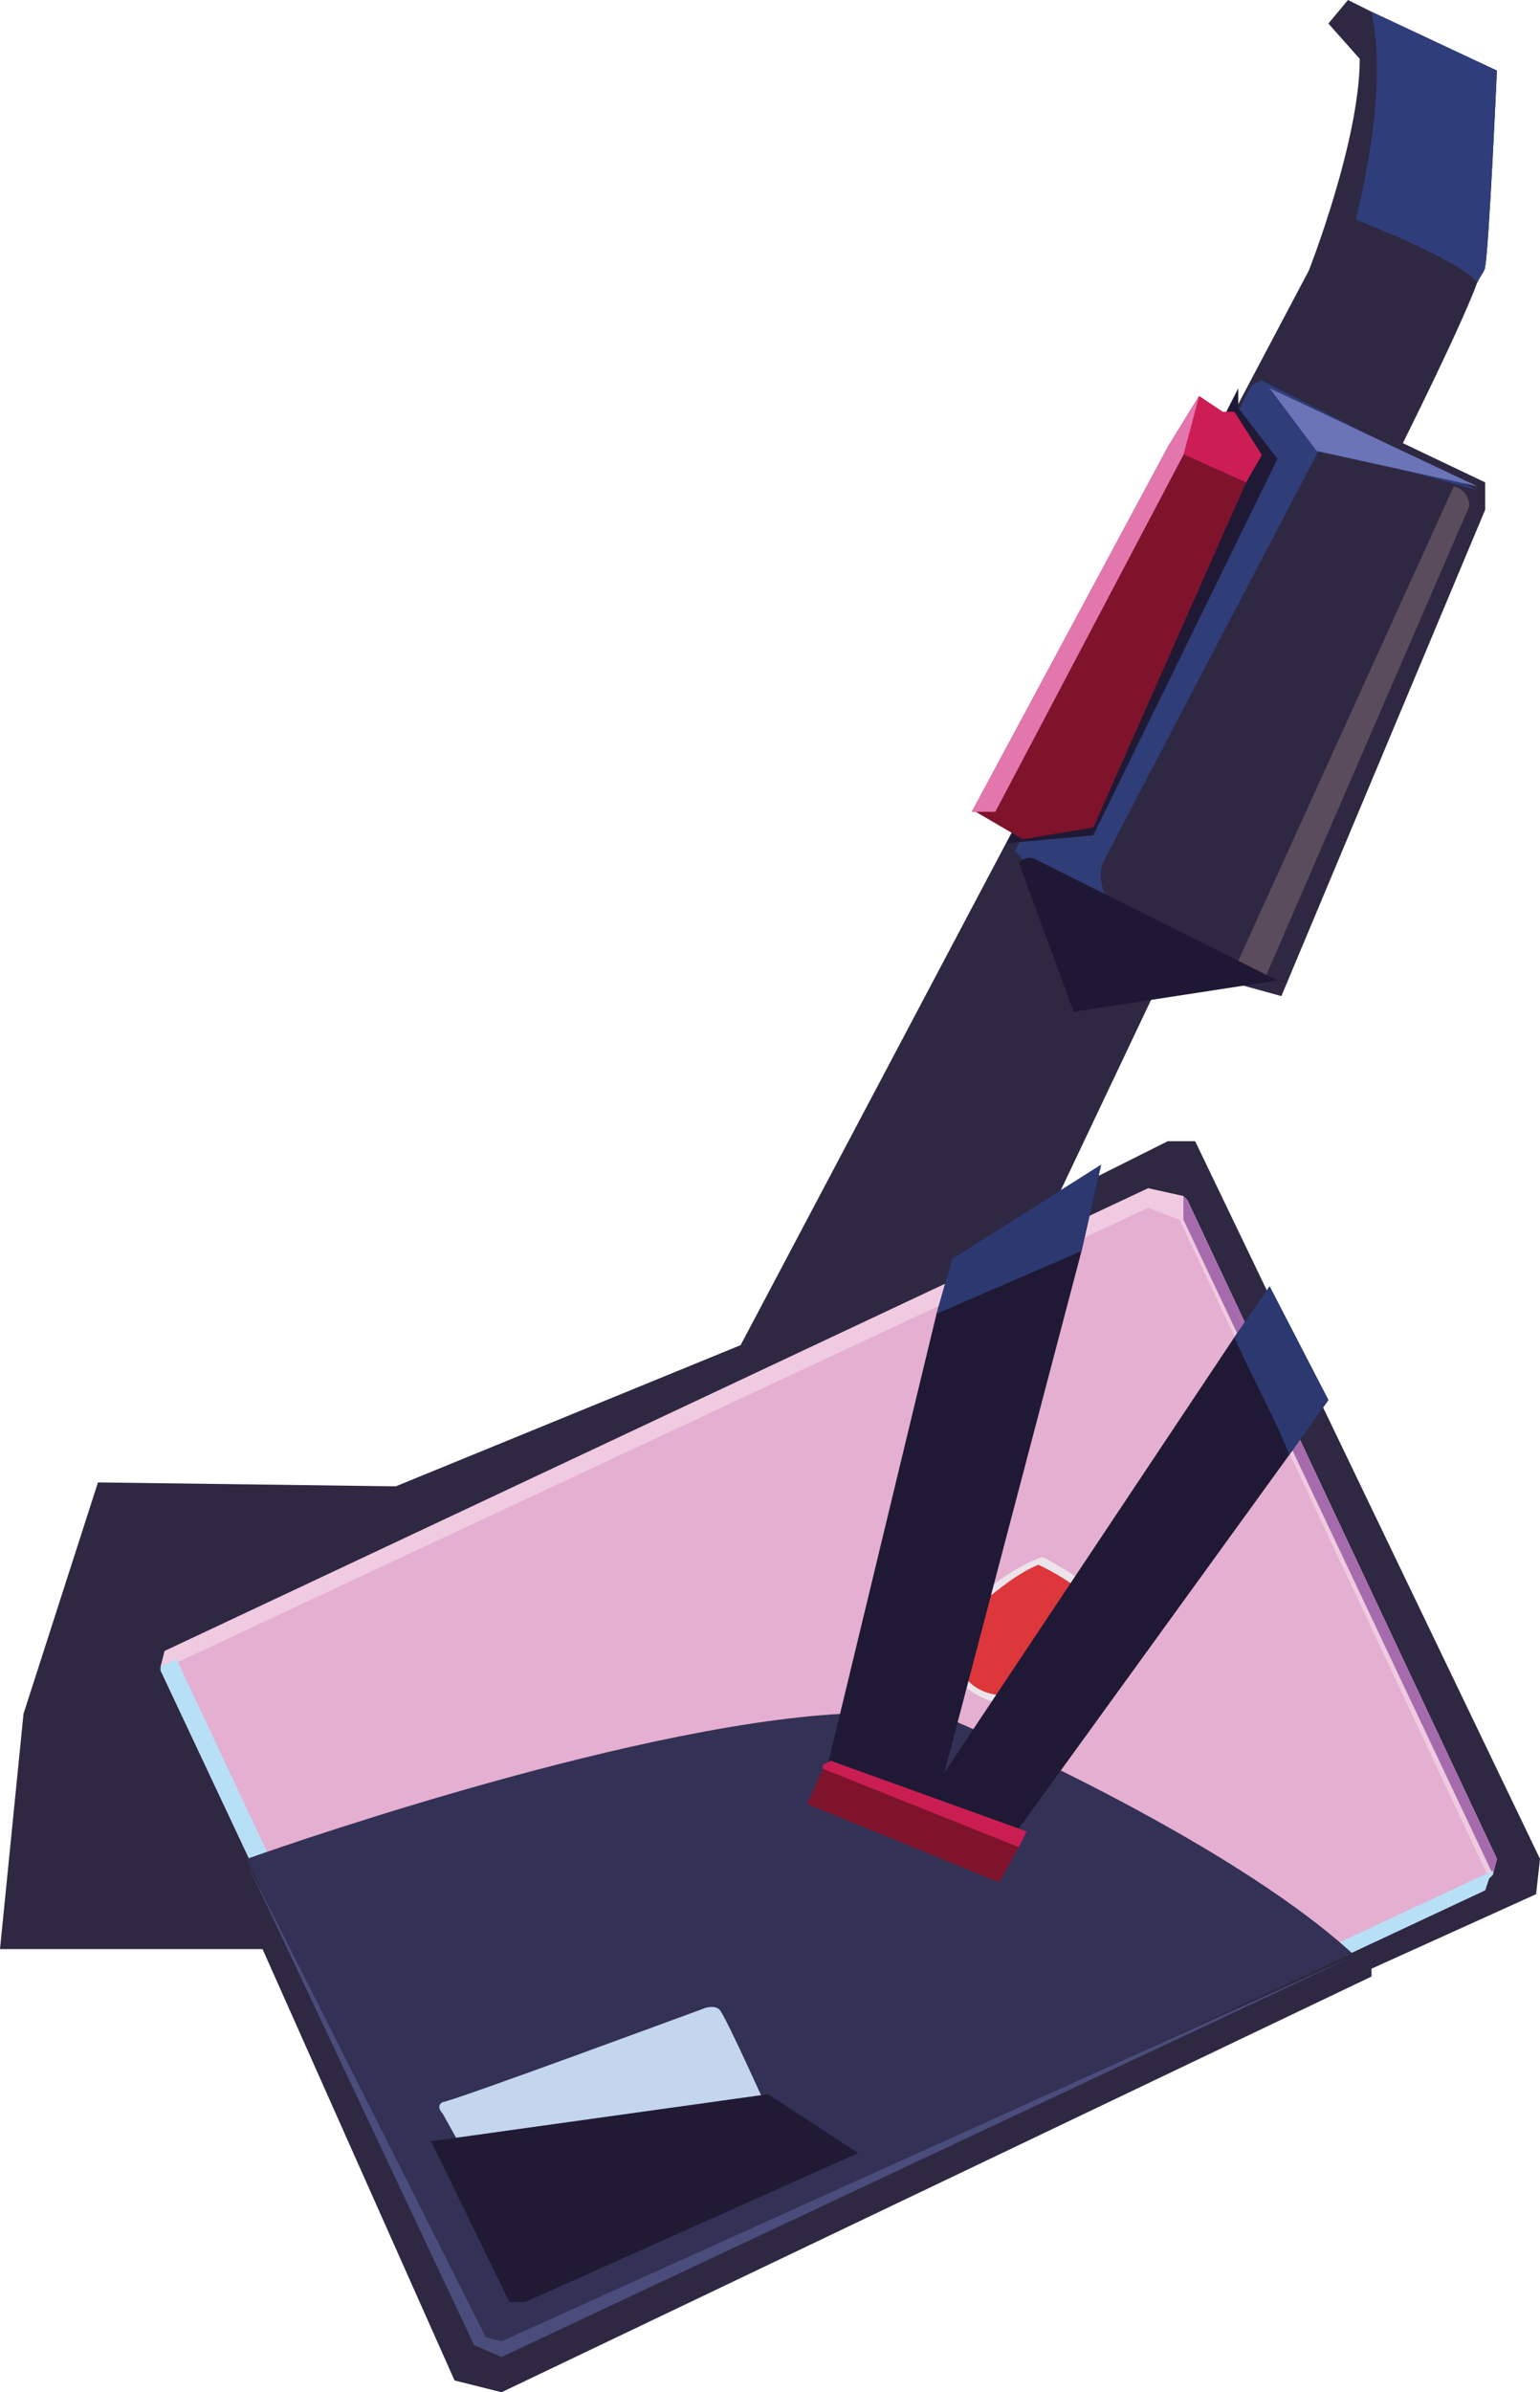 <?xml version="1.0" encoding="UTF-8" standalone="no"?>
<svg
   width="393"
   height="610"
   viewBox="0 0 393 610"
   version="1.1"
   id="svg72"
   sodipodi:docname="cb-layer-1149.svg"
   xmlns:inkscape="http://www.inkscape.org/namespaces/inkscape"
   xmlns:sodipodi="http://sodipodi.sourceforge.net/DTD/sodipodi-0.dtd"
   xmlns="http://www.w3.org/2000/svg"
   xmlns:svg="http://www.w3.org/2000/svg">
  <sodipodi:namedview
     id="namedview74"
     pagecolor="#ffffff"
     bordercolor="#666666"
     borderopacity="1.0"
     inkscape:pageshadow="2"
     inkscape:pageopacity="0.0"
     inkscape:pagecheckerboard="0" />
  <defs
     id="defs2" />
  <g
     id="id-99044">
    <path
       d="m 393,474 -1,9 -42,19 v 2 L 128,610 116,607 67,497 H 0 l 6,-60 19,-59 76,1 88,-36 145,-274 c 0,0 13,-33 13,-54 l -8,-9 5,-6 6,3 32,15 c 0,0 -2,45 -3,50 0,1 -1,2 -2,4 -4,11 -19,41 -19,41 l 21,10 v 7 l -52,124 -29,-8 -28,59 28,-14 h 7 z"
       fill="#2f2843"
       id="id-99045" />
    <path
       d="m 382,18 c 0,0 -2,45 -3,50 0,1 -1,2 -2,4 -5,-6 -31,-16 -31,-16 8,-33 5,-48 4,-53 z"
       fill="#2f3e7a"
       id="path5" />
    <path
       d="m 371,124 -55,121 7,4 52,-120 c 0,0 0,-4 -4,-5 z"
       fill="#5a4c5d"
       id="path7" />
    <path
       d="m 283,230 c 0,0 -4,-6 -1,-11 3,-6 55,-105 55,-105 l 40,11 -55,-28 c 0,0 -3,1 -3,2 l -60,118 c 0,0 11,13 24,13 z"
       fill="#2f3d78"
       id="path9" />
    <path
       d="m 326,250 -52,8 -14,-38 c 0,0 2,-2 4,-1 2,1 62,31 62,31 z"
       fill="#1f1834"
       id="path11" />
    <polygon
       points="377,124 324,99 336,115 "
       fill="#6a74b7"
       id="polygon13" />
    <path
       d="m 316,99 v 5 c 0,0 10,13 10,13 0,0 -47,96 -47,96 l -22,2 z"
       fill="#1f1935"
       id="path15" />
    <path
       d="m 322,116 -4,7 -39,88 -18,3 -12,-7 h -1 l 50,-93 8,-13 v 0 l 6,4 c 0,0 3,0 3,0 z"
       fill="#7f132c"
       id="path17" />
    <path
       d="m 322,116 -4,7 -20,-9 8,-13 6,4 c 0,0 3,0 3,0 z"
       fill="#cc1e54"
       id="path19" />
    <polygon
       points="254,207 249,207 248,207 298,114 306,101 302,116 "
       fill="#e476ae"
       id="polygon21" />
    <g
       transform="translate(41,303)"
       id="id-99055">
      <g
         id="g35">
        <polygon
           points="0,122 1,118 252,0 261,2 262,3 341,171 340,174 340,175 339,176 338,179 88,296 86,297 81,295 81,295 79,291 0,123 0,122 "
           fill="#e4afd1"
           id="polygon23" />
        <polygon
           points="1,118 252,0 261,2 262,3 341,171 340,175 339,176 260,8 252,5 4,121 0,123 0,122 "
           fill="#efcae0"
           id="polygon25" />
        <polygon
           points="261,2 262,3 341,171 340,175 261,8 "
           fill="#a66bad"
           id="polygon27" />
        <polygon
           points="0,122 4,120 84,290 81,295 81,295 0,123 0,122 "
           fill="#b7e0f7"
           id="polygon29" />
        <polygon
           points="87,292 88,296 86,297 81,295 81,295 79,291 84,290 "
           fill="#d1edf5"
           id="polygon31" />
        <polygon
           points="340,174 340,175 339,176 338,179 88,296 87,297 87,292 "
           fill="#b7e0f7"
           id="polygon33" />
      </g>
      <g
         transform="translate(161,141)"
         fill="#322a46"
         id="g41">
        <polygon
           points="18,25 23,19 10,25 17,26 20,31 "
           id="polygon37" />
        <path
           d="m 2,22 c 1,2 3,3 6,2 1,-1 2,-3 2,-4 1,1 4,1 5,1 2,-1 3,-3 3,-4 1,1 3,1 5,0 2,-1 3,-4 2,-6 C 24,9 22,8 20,9 20,8 20,6 20,5 19,3 16,2 14,3 13,3 13,4 12,4 12,4 12,3 12,3 11,1 8,0 6,1 4,2 3,4 4,7 4,7 4,7 4,8 4,8 3,8 3,8 1,9 0,12 1,14 c 0,1 1,2 2,2 -2,2 -2,4 -1,6 z"
           id="path39" />
      </g>
      <g
         transform="translate(201,94)"
         id="g50">
        <path
           d="M 23,33 C 23,33 17,40 9,36 2,33 -3,26 2,17 7,9 18,2 24,0 c 0,0 14,7 18,14 4,7 6,11 1,19 -6,7 -17,5 -20,0 z"
           fill="#ece4ea"
           id="path43" />
        <g
           transform="translate(2,2)"
           fill="#dd373c"
           id="g48">
          <polygon
             points="25,12 24,12 24,14 "
             id="polygon45" />
          <path
             d="m 2,28 c 2,4 8,6 12,5 4,-2 7,-5 7,-5 2,6 15,8 19,0 C 43,21 41,16 36,11 32,5 21,0 21,0 16,2 11,6 5,11 -1,16 0,24 2,28 Z"
             id="id-99060"
             fill-rule="nonzero" />
        </g>
      </g>
    </g>
    <path
       d="M 345,498 128,600 122,598 63,474 c 0,0 95,-34 152,-37 l 29,2 c 0,0 68,29 101,59 z"
       fill="#333155"
       id="path53" />
    <polygon
       points="121,598 63,475 124,596 128,597 345,499 128,601 "
       fill="#4a4d7b"
       id="polygon55" />
    <path
       d="m 118,548 -5,-9 c 0,0 -2,-2 0,-3 2,0 67,-24 67,-24 0,0 3,-1 4,1 2,3 11,23 11,23 0,0 -77,12 -77,12 z"
       fill="#c4d5ee"
       id="path57" />
    <polygon
       points="219,549 134,587 130,587 110,546 196,534 "
       fill="#201a35"
       id="polygon59" />
    <polygon
       points="258,469 211,451 239,335 243,321 281,297 281,297 276,319 241,452 315,341 324,328 339,357 329,371 "
       fill="#1f1935"
       id="polygon61" />
    <polygon
       points="255,480 206,460 210,451 210,450 212,449 262,467 260,471 "
       fill="#7f132c"
       id="polygon63" />
    <polygon
       points="210,451 210,450 212,449 262,467 260,471 "
       fill="#ca1e53"
       id="polygon65" />
    <polygon
       points="276,319 239,335 243,321 281,297 "
       fill="#2c3971"
       id="polygon67" />
    <path
       d="m 339,357 -10,14 c -2,-6 -11,-23 -14,-30 l 9,-13 z"
       fill="#2c3971"
       id="path69" />
  </g>
</svg>
